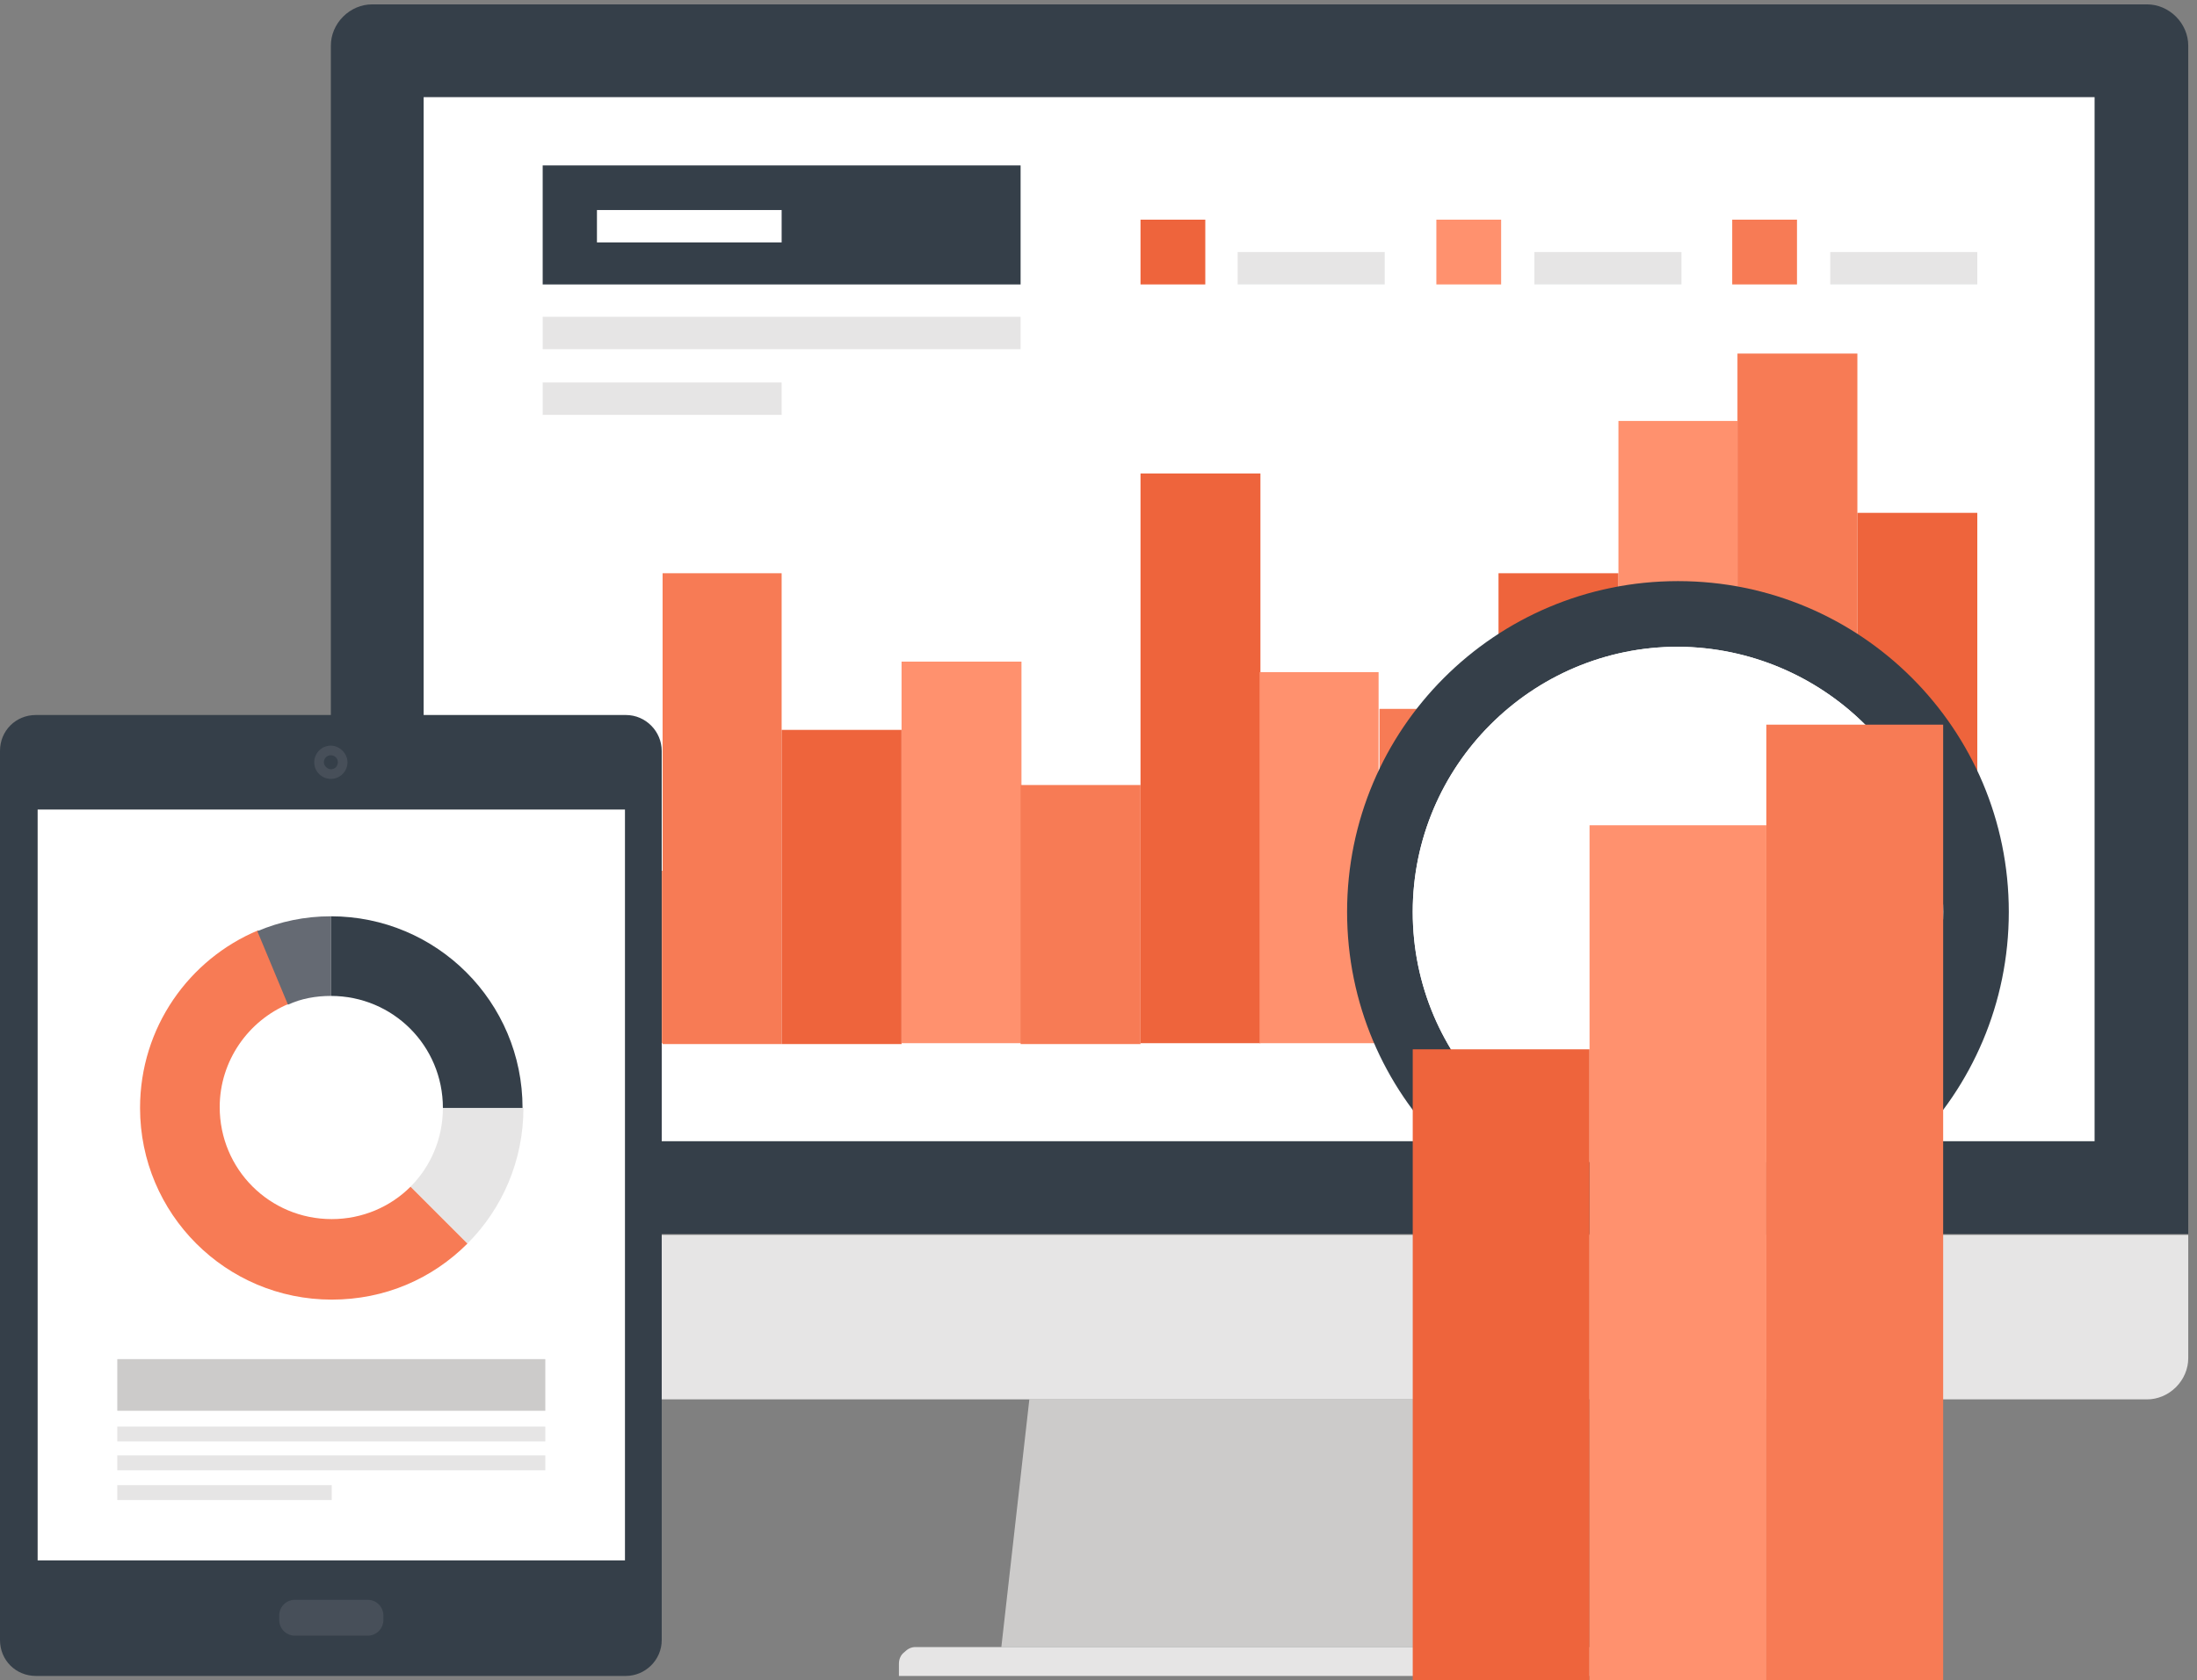 <svg width="251" height="192" viewBox="0 0 251 192" xmlns="http://www.w3.org/2000/svg"><rect x="0" y="0" width="251" height="192" fill="#808080" stroke="none"/><title>Slice 1</title><defs><path id="a" d="M61 31.2c0 16.7-13.6 30.3-30.3 30.3C14 61.5.4 48 .4 31.2.4 14.5 14 .9 30.7.9 47.4 1 61 14.5 61 31.2z"/></defs><g fill="none" fill-rule="evenodd"><path d="M173.4 188.2h-59l3.2-28.3h52.6l3.2 28.3z" fill="#CCCBCA"/><path d="M185.2 191.5h-82.5v-1.4c0-.5.2-1 .6-1.3.4-.4.8-.6 1.3-.6h78.7c.5 0 1 .2 1.3.6.4.4.6.9.6 1.3v1.4zM250 155.2c0 1.2-.5 2.4-1.4 3.3-.9.9-2.1 1.4-3.3 1.4H42.5c-1.2 0-2.4-.5-3.3-1.4-.9-.9-1.4-2.1-1.4-3.3v-14.1H250v14.1z" fill="#E6E5E5"/><path d="M250 5.2c0-1.2-.5-2.4-1.4-3.3-.9-.9-2.1-1.4-3.3-1.4H42.5c-1.2 0-2.4.5-3.3 1.4-.9.9-1.4 2.1-1.4 3.3V141H250V5.2z" fill="#353F49"/><path fill="#FFF" d="M48.4 11.1h190.9v119.3H48.4z"/><g><path fill="#FF916E" d="M62 99.5h13.7v19.7H62z"/><path fill="#F77B55" d="M75.7 65.5h13.6v53.8H75.7z"/><path fill="#EE643C" d="M89.3 83.4H103v35.9H89.3z"/><path fill="#FF916E" d="M103 75.6h13.7v43.6H103z"/><path fill="#F77B55" d="M116.6 89.7h13.7v29.6h-13.7z"/><path fill="#EE643C" d="M130.3 54.1H144v65.1h-13.7z"/><path fill="#FF916E" d="M143.9 76.8h13.6v42.4h-13.6z"/><path fill="#F77B55" d="M157.6 81h13.7v38.2h-13.7z"/><path fill="#EE643C" d="M171.2 65.5h13.7v53.8h-13.7z"/><path fill="#FF916E" d="M184.9 48.1h13.6v71.1h-13.6z"/><path fill="#F77B55" d="M198.5 40.4h13.7v78.9h-13.7z"/><path fill="#EE643C" d="M212.2 58.6h13.7v60.7h-13.7z"/><g><path fill="#EE643C" d="M130.3 25.1h7.4v7.4h-7.4z"/><path fill="#E6E5E5" d="M141.4 28.8h16.8v3.7h-16.8z"/><path fill="#FF916E" d="M164.1 25.1h7.4v7.4h-7.4z"/><path fill="#E6E5E5" d="M175.3 28.8h16.8v3.7h-16.8z"/><g><path fill="#F77B55" d="M197.9 25.1h7.4v7.4h-7.4z"/><path fill="#E6E5E5" d="M209.1 28.8h16.8v3.7h-16.8z"/></g></g><g><path fill="#353F49" d="M62 18.9h54.6v13.6H62z"/><path fill="#FFF" d="M68.2 24h21.1v3.7H68.2z"/></g><g fill="#E6E5E5"><path d="M62 36.2h54.6v3.7H62zM62 43.7h27.3v3.7H62z"/></g></g><g><path fill="#474F59" d="M187.2 141.2h9.1v11.1h-9.1z"/><path d="M229.5 104.2c0 20.9-16.9 37.8-37.8 37.8s-37.8-16.9-37.8-37.8 16.9-37.8 37.8-37.8 37.8 16.9 37.8 37.8z" fill="#353F49"/><path d="M222 104.2c0 16.7-13.6 30.3-30.3 30.3-16.7 0-30.3-13.5-30.3-30.3 0-16.7 13.6-30.3 30.3-30.3 16.7.1 30.3 13.6 30.3 30.3z" fill="#FFF"/><path fill="#474F59" d="M184.5 159.9h14.3v31.6h-14.3z"/><path fill="#353F49" d="M183.3 152.3H200v7.6h-16.7z"/><path d="M222 104.2c0 16.7-13.6 30.3-30.3 30.3-16.7 0-30.3-13.5-30.3-30.3 0-16.7 13.6-30.3 30.3-30.3 16.7.1 30.3 13.6 30.3 30.3z" id="b" fill="#FFF"/><g mask="url(#b)" transform="translate(161 73)"><path fill="#EE643C" d="M.4 46.9h20.2v79.5H.4z"/><path fill="#FF916E" d="M20.6 21.3h20.2v105.1H20.6z"/><path fill="#F77B55" d="M40.8 9.8H61v116.6H40.8z"/></g></g><g><path d="M0 85.8c0-2.3 1.8-4.1 4.1-4.1h67.4c2.3 0 4.1 1.9 4.1 4.1v101.6c0 2.3-1.9 4.1-4.1 4.1H4.1c-2.3 0-4.1-1.8-4.1-4.1V85.8z" fill="#353F49"/><path d="M33.7 186.9c-1 0-1.8-.8-1.8-1.8v-.5c0-1 .8-1.8 1.8-1.8H42c1 0 1.8.8 1.8 1.8v.5c0 1-.8 1.8-1.8 1.8h-8.3zM37.8 89c-1 0-1.9-.8-1.9-1.9 0-1 .8-1.9 1.9-1.9 1 0 1.9.9 1.9 1.9 0 1-.8 1.9-1.9 1.9z" fill="#474F59"/><path d="M37.8 87.9c-.4 0-.8-.4-.8-.8s.3-.8.8-.8c.4 0 .8.3.8.8 0 .4-.3.8-.8.8z" fill="#353F49"/><path fill="#FFF" d="M4.3 92.5h67.1v85.8H4.3z"/><path fill="#E6E5E5" d="M13.4 163h48.9v1.7H13.4z"/><path fill="#CCCBCA" d="M13.4 155.3h48.9v5.9H13.4z"/><path fill="#E6E5E5" d="M13.4 166.3h48.9v1.7H13.4zM13.4 169.7h24.5v1.7H13.4z"/><g><path d="M50.6 126.6c0 3.5-1.4 6.7-3.7 9l6.5 6.5c4-4 6.4-9.5 6.4-15.5h-9.2z" fill="#E6E5E5"/><path d="M46.9 135.6c-2.3 2.3-5.5 3.7-9 3.7-7.1 0-12.8-5.7-12.8-12.8 0-5.3 3.3-9.9 7.9-11.8l-3.5-8.4c-7.9 3.3-13.5 11.1-13.5 20.3 0 12.1 9.8 21.9 21.9 21.9 6.1 0 11.5-2.4 15.5-6.4l-6.5-6.5z" fill="#F77B55"/><path d="M37.8 113.8v-9.1c-3 0-5.8.6-8.4 1.7l3.5 8.4c1.5-.7 3.2-1 4.9-1z" fill="#656A73"/><path d="M37.8 113.8c7.1 0 12.8 5.7 12.8 12.8h9.1c0-12.1-9.8-21.9-21.9-21.9v9.1z" fill="#353F49"/></g></g></g></svg>